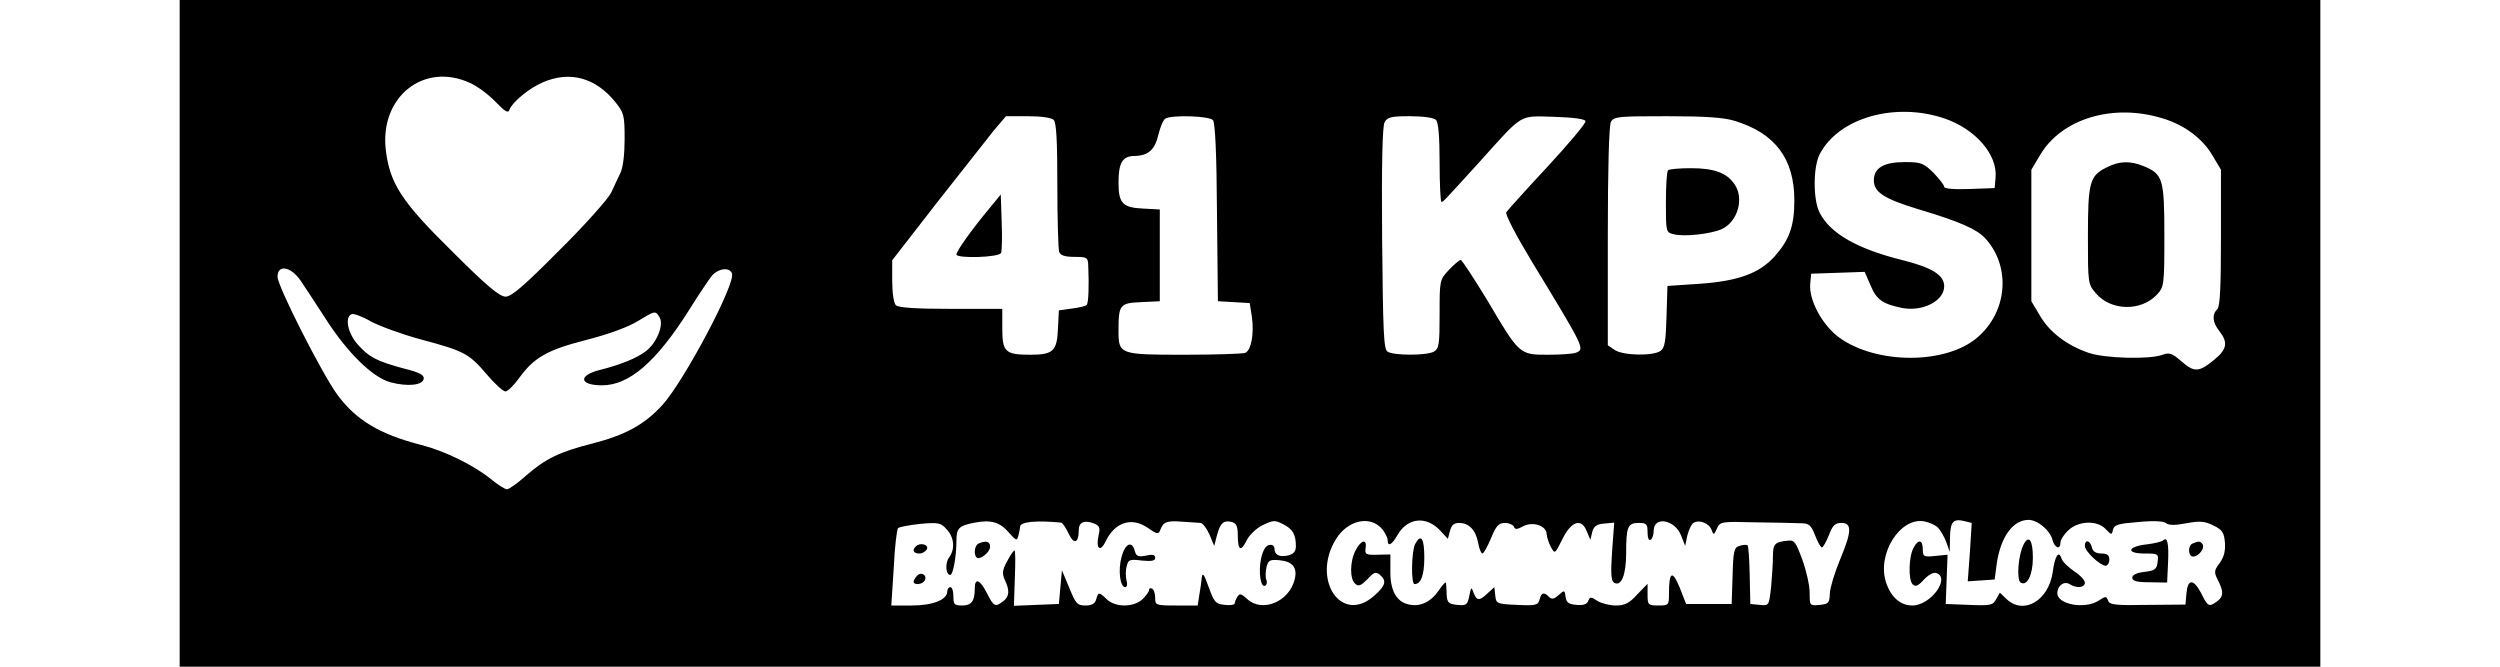  <svg version="1.0" xmlns="http://www.w3.org/2000/svg" width="150pt" height="40pt" viewBox="0 0 700 218" preserveAspectRatio="xMidYMid meet">
<g transform="translate(0,218) scale(0.1,-0.1)" fill="#000000" stroke="none">
<path d="M0 1090 l0 -1090 3500 0 3500 0 0 1090 0 1090 -3500 0 -3500 0 0
-1090z m949 819 c25 -11 62 -39 84 -62 30 -31 41 -38 45 -27 9 26 65 72 110
91 88 38 172 15 236 -64 29 -36 31 -44 31 -121 0 -50 -5 -94 -14 -112 -8 -16
-21 -45 -30 -64 -9 -19 -84 -104 -168 -187 -117 -118 -158 -153 -177 -153 -20
0 -62 35 -175 148 -165 162 -204 222 -217 332 -20 173 124 288 275 219z m4821
-116 c103 -35 175 -119 168 -194 l-3 -34 -82 -3 c-51 -2 -83 1 -83 7 0 6 -16
26 -35 46 -33 32 -41 35 -93 35 -70 0 -102 -19 -102 -60 0 -38 33 -60 145 -94
137 -41 190 -65 218 -94 86 -92 75 -241 -25 -326 -103 -88 -329 -88 -451 0
-56 41 -100 123 -95 176 l3 33 88 3 87 3 20 -46 c19 -45 39 -59 102 -72 68
-13 138 23 138 71 0 36 -39 61 -135 85 -149 37 -237 87 -272 155 -22 41 -22
150 0 192 62 119 246 171 407 117z m714 0 c71 -21 131 -66 163 -121 l28 -47 0
-222 c0 -164 -3 -225 -12 -234 -18 -18 -16 -43 7 -72 29 -37 25 -60 -19 -95
-49 -40 -64 -40 -107 -2 -29 25 -38 28 -60 20 -41 -16 -188 -12 -241 6 -71 24
-129 68 -160 122 l-28 47 0 215 0 215 28 47 c70 120 239 171 401 121z m-3626
-5 c9 -9 12 -70 12 -214 0 -111 3 -209 6 -218 4 -11 19 -16 50 -16 41 0 44 -2
45 -27 3 -68 1 -124 -5 -130 -3 -4 -25 -9 -49 -12 l-42 -6 -3 -60 c-3 -73 -16
-85 -90 -85 -82 0 -92 9 -92 85 l0 65 -168 0 c-117 0 -172 4 -180 12 -7 7 -12
40 -12 80 l0 67 146 188 c81 103 165 209 186 236 l40 47 72 0 c43 0 77 -5 84
-12z m521 -1 c7 -9 12 -110 13 -303 l3 -289 52 -3 52 -3 7 -44 c8 -57 -2 -111
-22 -119 -9 -3 -98 -6 -199 -6 -211 0 -215 1 -215 78 0 86 4 91 74 94 l61 3 0
150 0 150 -55 3 c-67 3 -80 18 -80 85 0 65 13 87 53 87 45 1 67 21 78 72 6 23
15 46 22 50 21 13 144 9 156 -5z m729 1 c8 -8 12 -54 12 -140 0 -70 3 -128 6
-128 6 0 2 -4 124 130 146 162 128 151 244 148 63 -2 101 -7 103 -14 2 -7 -54
-73 -124 -149 -70 -75 -131 -143 -135 -149 -4 -7 32 -76 84 -162 175 -288 174
-286 142 -298 -9 -3 -49 -6 -90 -6 -93 0 -93 0 -198 178 -44 72 -83 132 -87
132 -4 0 -22 -15 -38 -32 -31 -33 -31 -34 -31 -145 0 -101 -2 -113 -19 -123
-24 -13 -131 -13 -151 0 -13 8 -15 62 -18 370 -2 242 1 367 8 380 9 17 21 20
83 20 44 0 78 -5 85 -12z m976 -3 c133 -40 196 -124 196 -260 0 -84 -16 -129
-65 -184 -50 -55 -118 -80 -245 -89 l-105 -7 -3 -100 c-2 -79 -6 -103 -19
-112 -24 -18 -124 -16 -151 3 l-22 15 0 355 c0 226 4 362 10 375 10 18 23 19
183 19 123 0 186 -4 221 -15z m-4689 -522 c14 -21 52 -78 84 -128 71 -110 152
-189 210 -205 56 -15 105 -10 109 11 2 13 -13 21 -65 34 -89 24 -114 37 -152
80 -32 37 -42 89 -18 98 6 2 35 -8 62 -24 28 -15 101 -42 164 -59 142 -38 157
-46 215 -114 26 -31 54 -56 61 -56 8 0 28 20 46 45 48 66 91 91 221 124 70 18
136 42 166 61 58 35 58 35 72 11 13 -25 -10 -82 -45 -109 -28 -22 -83 -45
-152 -62 -71 -18 -66 -50 8 -50 89 0 177 76 284 245 31 50 65 100 75 113 22
25 58 29 66 8 13 -33 -157 -353 -228 -431 -58 -63 -119 -97 -227 -125 -108
-27 -155 -50 -218 -105 -28 -25 -56 -45 -63 -45 -6 0 -30 15 -53 34 -56 45
-149 91 -227 111 -137 35 -214 82 -275 165 -50 69 -195 354 -195 385 0 41 43
34 75 -12z m2316 -824 c25 -28 27 -29 32 -9 3 11 5 23 5 27 0 17 52 22 135 14
4 -1 15 -17 24 -36 17 -37 33 -31 33 11 0 26 17 34 48 23 20 -8 23 -14 17 -39
-10 -44 5 -58 23 -20 30 62 84 80 136 45 33 -23 37 -23 43 -7 10 26 21 30 72
26 25 -2 52 -3 59 -4 7 0 20 -17 29 -37 l16 -38 9 35 c11 40 22 50 49 43 14
-4 19 -14 19 -42 0 -51 10 -57 29 -18 9 18 32 40 53 50 34 16 39 17 66 3 32
-16 42 -34 42 -72 0 -17 -7 -25 -24 -30 -29 -7 -46 1 -46 22 0 9 -7 14 -17 12
-12 -2 -21 -18 -27 -45 -9 -45 -1 -97 14 -88 5 3 7 12 3 20 -3 8 -2 27 1 41 6
22 11 25 43 22 42 -4 59 -24 49 -63 -18 -73 -106 -109 -155 -64 -19 18 -25 19
-32 8 -5 -8 -9 -18 -9 -22 0 -5 -15 -7 -32 -5 -30 3 -35 8 -53 58 -16 44 -20
50 -23 30 -1 -14 -5 -40 -8 -57 l-5 -33 -69 0 c-68 0 -70 1 -70 24 0 14 -4 28
-10 31 -5 3 -10 2 -10 -4 0 -6 -10 -19 -22 -31 -29 -26 -87 -27 -116 0 -26 25
-28 25 -35 0 -4 -14 -14 -20 -35 -20 -27 0 -32 6 -53 58 l-24 57 -5 -55 -5
-55 -74 -3 -73 -3 3 91 c2 49 2 90 -1 90 -3 0 -14 -16 -24 -35 -16 -29 -17
-40 -8 -61 17 -35 15 -55 -5 -70 -26 -20 -31 -18 -53 26 -23 45 -40 52 -40 16
0 -42 -11 -56 -41 -56 -26 0 -29 4 -29 30 0 17 -4 30 -10 30 -5 0 -10 -6 -10
-14 0 -27 -47 -46 -116 -46 l-67 0 8 123 c3 67 10 125 14 130 4 4 37 10 73 14
59 5 67 4 86 -18 25 -26 28 -65 8 -92 -14 -18 -11 -57 4 -57 9 0 20 61 20 112
0 41 8 49 60 59 52 10 82 2 111 -32z m1222 10 c9 -12 17 -27 17 -35 0 -23 14
-16 32 16 33 58 95 64 141 14 l24 -26 7 26 c5 19 13 26 30 26 32 0 54 -23 62
-65 3 -19 10 -35 14 -35 4 0 17 23 28 50 17 41 25 50 46 50 13 0 26 -6 29 -12
3 -10 10 -10 30 1 32 17 77 2 77 -26 1 -10 7 -29 14 -42 13 -23 13 -23 37 25
29 60 63 71 80 27 l12 -28 6 25 c5 19 14 26 40 28 l32 3 -7 -94 c-5 -72 -3
-96 6 -102 24 -15 40 25 40 96 0 86 5 99 41 99 26 0 29 -4 29 -31 0 -17 4 -28
10 -24 6 3 10 17 10 29 0 50 70 37 90 -16 l13 -33 7 34 c5 18 13 37 20 41 19
12 51 -1 59 -22 7 -19 8 -18 18 4 10 22 13 23 124 20 63 -1 129 -2 148 -3 29
0 35 -5 49 -40 8 -21 18 -39 22 -39 4 0 14 18 23 40 12 32 20 40 41 40 35 0
34 -28 -5 -121 -17 -41 -32 -90 -33 -109 -1 -32 -4 -35 -33 -38 -33 -3 -33 -3
-33 40 0 24 -11 72 -24 108 -21 57 -26 65 -47 62 -43 -4 -49 -11 -49 -50 0
-22 -3 -67 -6 -101 -7 -62 -7 -62 -37 -59 l-31 3 -2 93 c-1 51 -4 96 -7 99 -3
2 -15 2 -26 -2 -18 -5 -21 -16 -23 -98 l-3 -92 -74 0 -75 0 -21 54 c-24 58
-35 52 -35 -20 0 -38 -1 -39 -35 -39 -33 0 -35 2 -35 36 l0 35 -34 -35 c-26
-29 -41 -36 -70 -36 -20 0 -47 7 -60 15 -21 14 -24 14 -30 0 -4 -11 -16 -15
-38 -13 -26 2 -34 8 -36 26 -3 23 -4 23 -23 6 -15 -13 -22 -15 -31 -6 -17 17
-25 15 -31 -8 -5 -19 -12 -21 -74 -18 -66 3 -68 4 -71 30 l-3 28 -22 -20 c-27
-26 -36 -25 -46 2 -7 20 -8 19 -14 -11 -6 -29 -10 -32 -39 -29 -29 3 -33 7
-35 33 0 17 -2 34 -2 39 -1 5 -11 -6 -24 -25 -26 -38 -62 -55 -100 -45 -39 9
-59 47 -58 109 l0 54 -42 -1 c-38 -1 -42 1 -39 22 5 31 -15 27 -33 -8 -19 -37
-19 -94 -1 -109 11 -10 19 -6 40 15 21 23 27 25 40 15 24 -20 20 -36 -19 -70
-107 -94 -205 55 -124 186 39 63 113 79 152 32z m1817 5 c8 -8 20 -29 27 -47
l11 -32 1 47 c1 52 10 63 47 54 l24 -6 -6 -96 -7 -95 44 3 44 3 7 53 c13 87
53 142 104 142 29 0 70 -34 78 -65 7 -27 26 -34 26 -10 0 9 11 27 25 40 32 32
95 35 123 5 19 -20 20 -20 24 -2 4 16 18 20 83 25 50 5 83 3 91 -4 9 -7 29 -7
66 0 44 8 59 7 88 -7 30 -15 35 -23 38 -56 2 -28 -3 -47 -17 -67 -19 -25 -19
-30 -6 -56 19 -37 19 -53 -2 -69 -27 -20 -31 -18 -53 27 -25 47 -44 47 -48 -3
l-3 -35 -123 -1 c-106 -2 -125 0 -130 14 -6 15 -8 15 -31 0 -44 -29 -135 -13
-135 24 0 25 22 41 40 30 23 -15 50 -12 50 5 0 8 -16 25 -35 37 -19 13 -38 31
-41 41 -9 29 -22 10 -29 -43 -13 -94 -95 -142 -151 -89 l-22 21 -12 -21 c-10
-20 -18 -22 -88 -19 l-77 3 3 80 3 81 -41 -4 c-37 -4 -40 -2 -40 22 0 31 -15
34 -30 5 -16 -28 -18 -105 -3 -120 9 -9 18 -5 37 16 15 16 32 25 41 21 46 -17
-20 -106 -79 -106 -39 0 -70 27 -86 75 -31 93 46 215 125 200 16 -3 37 -12 45
-21z"></path>
<path d="M6300 1632 c-54 -27 -60 -48 -60 -224 0 -154 0 -157 26 -187 49 -58
148 -60 200 -4 23 25 24 31 24 192 0 186 -5 201 -66 227 -45 19 -82 18 -124
-4z"></path>
<path d="M2644 1494 c-54 -65 -104 -135 -104 -146 0 -14 140 -10 146 5 3 8 4
53 2 102 l-3 89 -41 -50z"></path>
<path d="M4867 1623 c-4 -3 -7 -50 -7 -104 0 -98 0 -99 26 -105 34 -9 122 1
157 17 52 24 74 101 41 147 -25 37 -67 52 -142 52 -38 0 -72 -3 -75 -7z"></path>
<path d="M2613 403 c-13 -5 -18 -35 -7 -46 10 -10 44 17 44 35 0 18 -13 21
-37 11z"></path>
<path d="M2407 393 c-13 -12 -7 -23 12 -23 10 0 21 7 25 15 5 15 -24 22 -37 8z"></path>
<path d="M3080 359 c-12 -43 -5 -99 12 -99 6 0 8 10 4 23 -3 12 -3 33 1 46 5
21 10 23 49 18 33 -3 44 -1 44 9 0 10 -9 12 -31 7 -25 -5 -31 -2 -36 16 -9 34
-31 24 -43 -20z"></path>
<path d="M2412 298 c-7 -7 -12 -16 -12 -20 0 -12 28 -10 36 3 10 17 -10 31
-24 17z"></path>
<path d="M4040 401 c-12 -23 -14 -131 -2 -131 21 0 32 29 32 87 0 64 -11 79
-30 44z"></path>
<path d="M6030 400 c-18 -34 -24 -116 -10 -125 21 -13 40 25 40 81 0 58 -13
76 -30 44z"></path>
<path d="M6486 413 c-4 -4 -28 -10 -53 -13 -64 -7 -70 -30 -8 -30 45 0 46 -1
43 -27 -3 -24 -8 -29 -43 -33 -26 -3 -40 -10 -40 -19 0 -11 15 -15 57 -15 l57
-1 3 64 c3 63 -2 88 -16 74z"></path>
<path d="M6230 395 c0 -18 49 -64 68 -65 6 0 12 9 12 20 0 15 -7 20 -26 20
-17 0 -28 6 -31 20 -6 24 -23 27 -23 5z"></path>
<path d="M6583 403 c-17 -6 -16 -43 1 -43 18 0 39 27 31 40 -7 11 -13 11 -32
3z"></path>
</g>
</svg>